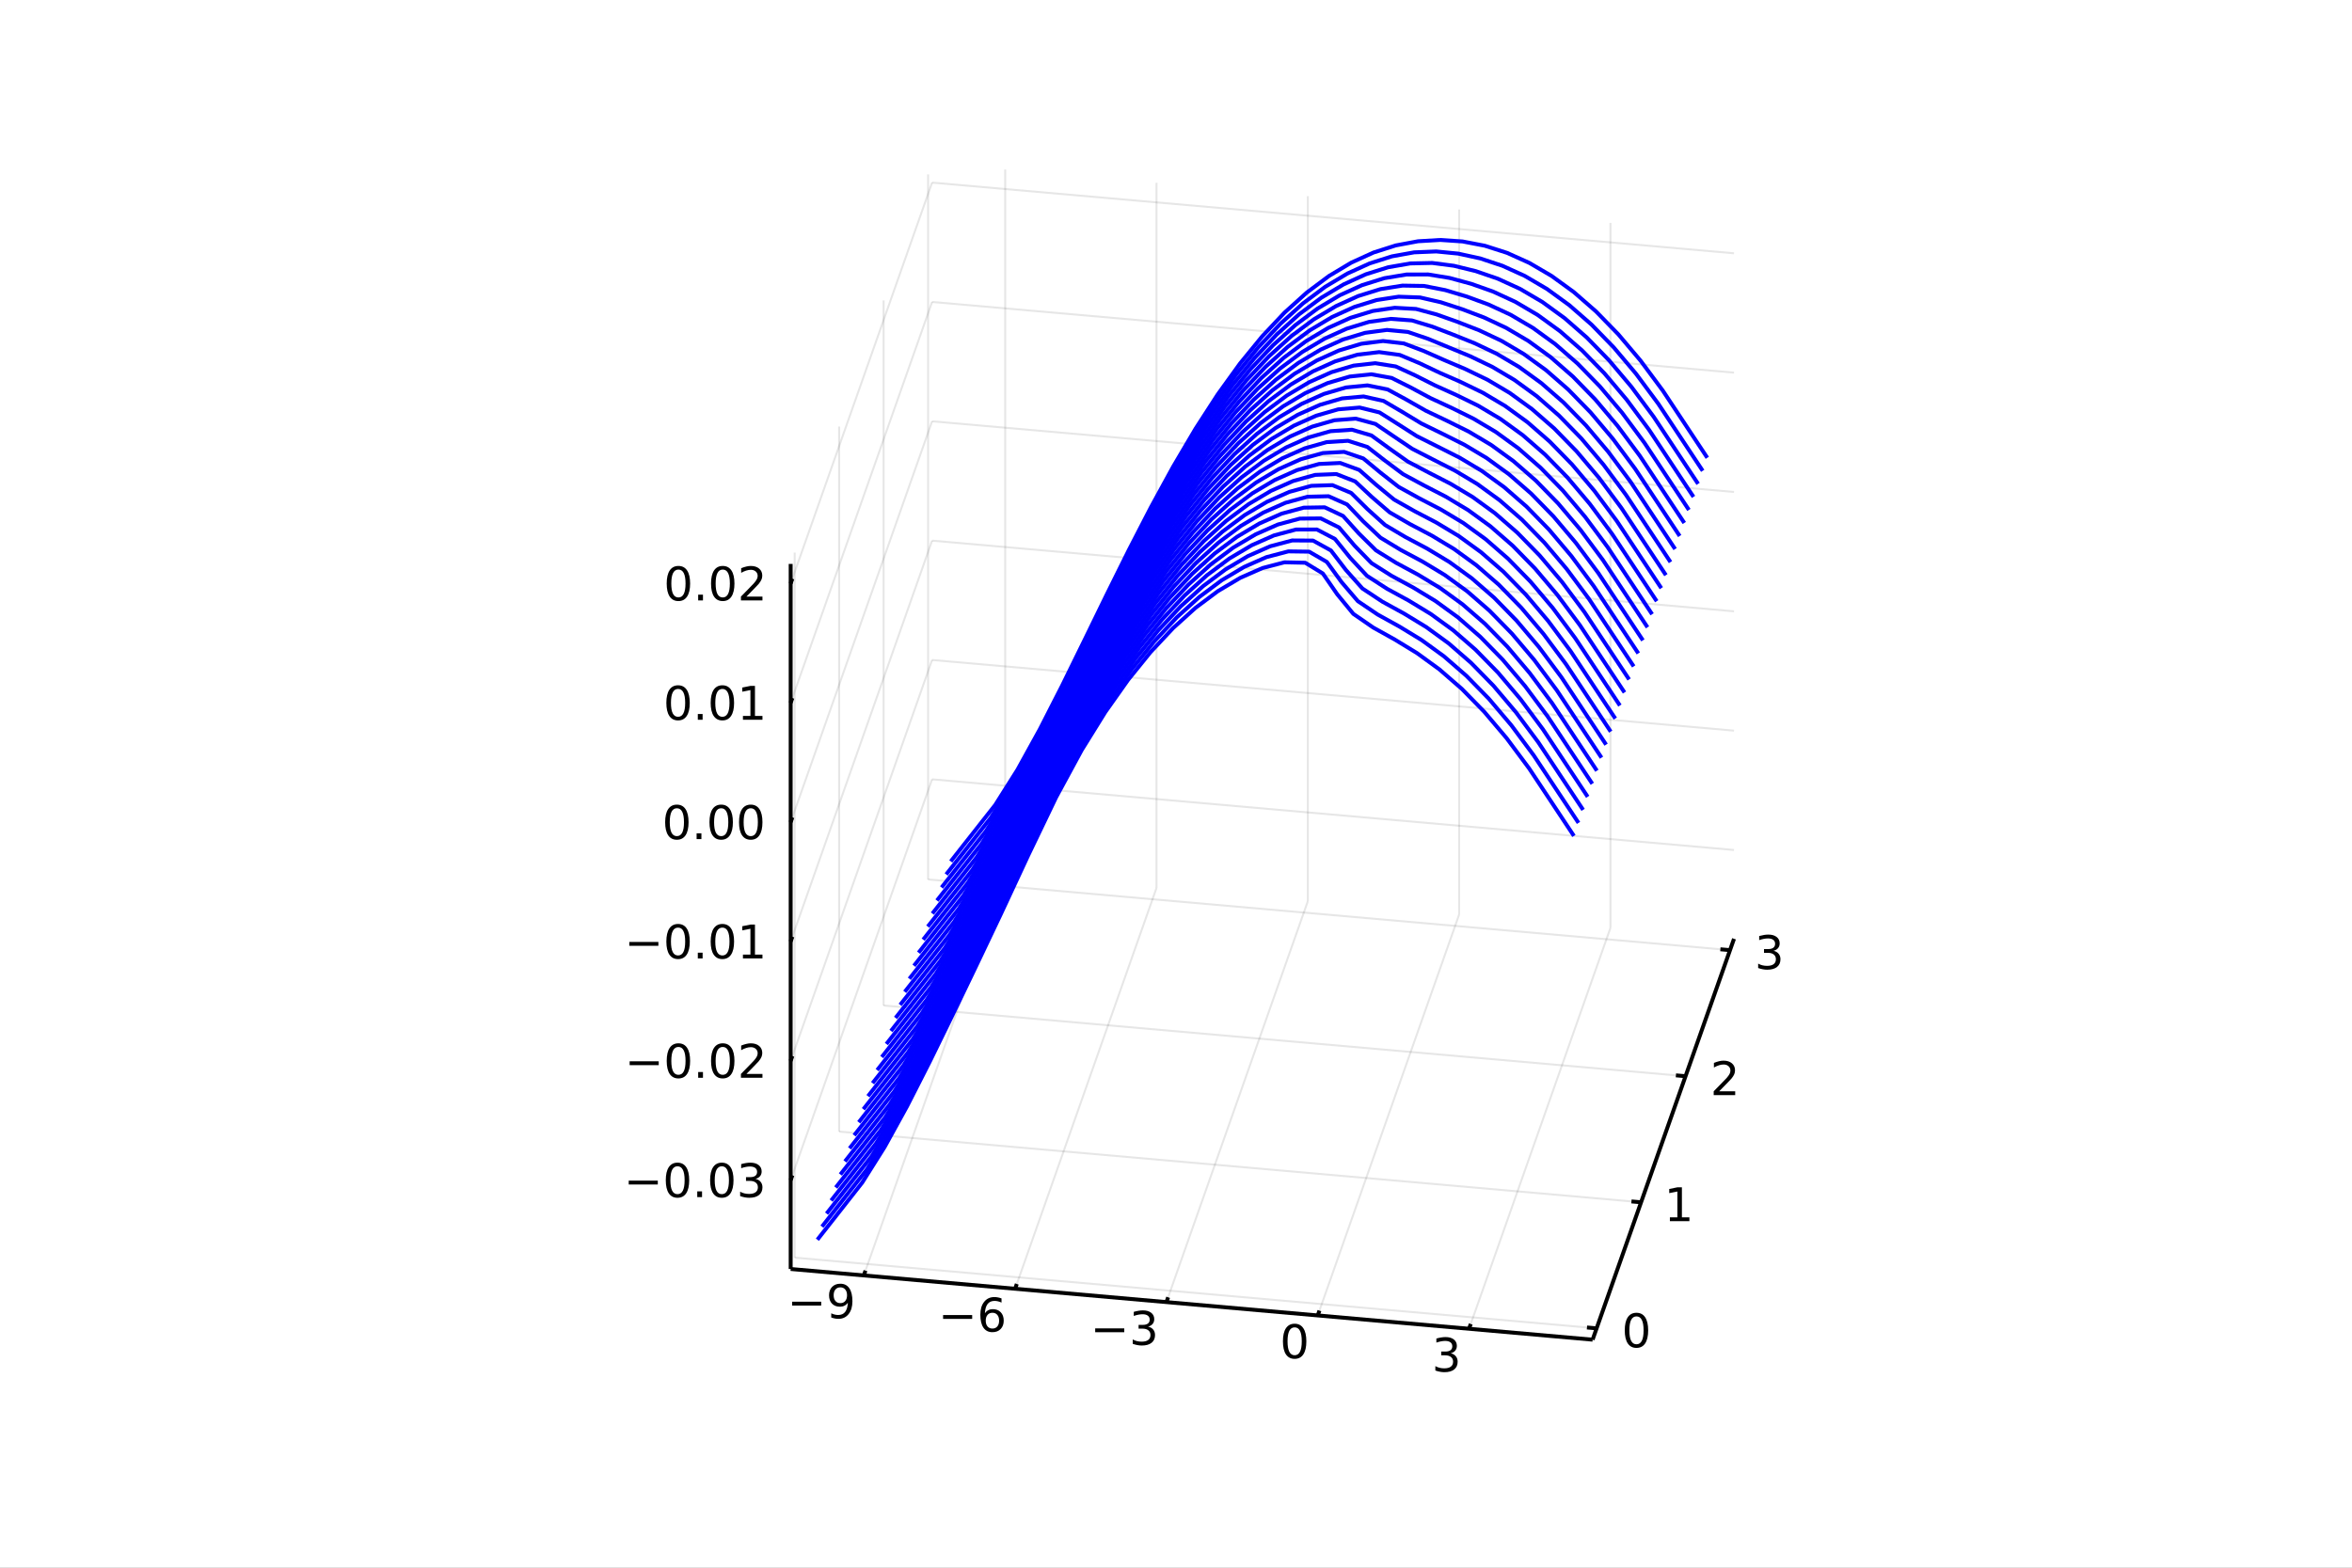 <?xml version="1.0" encoding="utf-8"?>
<svg xmlns="http://www.w3.org/2000/svg" xmlns:xlink="http://www.w3.org/1999/xlink" width="600" height="400" viewBox="0 0 2400 1600">
<rect x="0" y="0" width="2400" height="1600" fill="#808080" stroke="none"/>
<defs>
  <clipPath id="clip370">
    <rect x="0" y="0" width="2400" height="1600"/>
  </clipPath>
</defs>
<path clip-path="url(#clip370)" d="
M0 1600 L2400 1600 L2400 0 L0 0  Z
  " fill="#ffffff" fill-rule="evenodd" fill-opacity="1"/>
<defs>
  <clipPath id="clip371">
    <rect x="480" y="0" width="1681" height="1600"/>
  </clipPath>
</defs>
<defs>
  <clipPath id="clip372">
    <rect x="223" y="47" width="2130" height="1440"/>
  </clipPath>
</defs>
<path clip-path="url(#clip372)" d="
M1562.36 1777.98 L1562.36 1325.4 L1580.51 1068.08 L1683.44 1113.45 L1683.44 1566.03 L1665.29 1823.36 L1562.36 1777.98  Z
  " fill="#ffffff" fill-rule="evenodd" fill-opacity="1"/>
<polyline clip-path="url(#clip372)" style="stroke:#000000; stroke-linecap:butt; stroke-linejoin:round; stroke-width:2; stroke-opacity:0.1; fill:none" points="
  881.433,1301.73 1025.72,892.579 
  "/>
<polyline clip-path="url(#clip372)" style="stroke:#000000; stroke-linecap:butt; stroke-linejoin:round; stroke-width:2; stroke-opacity:0.1; fill:none" points="
  1025.72,892.579 1025.72,172.977 
  "/>
<polyline clip-path="url(#clip372)" style="stroke:#000000; stroke-linecap:butt; stroke-linejoin:round; stroke-width:2; stroke-opacity:0.1; fill:none" points="
  1035.83,1315.34 1180.12,906.191 
  "/>
<polyline clip-path="url(#clip372)" style="stroke:#000000; stroke-linecap:butt; stroke-linejoin:round; stroke-width:2; stroke-opacity:0.1; fill:none" points="
  1180.12,906.191 1180.12,186.589 
  "/>
<polyline clip-path="url(#clip372)" style="stroke:#000000; stroke-linecap:butt; stroke-linejoin:round; stroke-width:2; stroke-opacity:0.1; fill:none" points="
  1190.23,1328.95 1334.51,919.803 
  "/>
<polyline clip-path="url(#clip372)" style="stroke:#000000; stroke-linecap:butt; stroke-linejoin:round; stroke-width:2; stroke-opacity:0.1; fill:none" points="
  1334.51,919.803 1334.51,200.201 
  "/>
<polyline clip-path="url(#clip372)" style="stroke:#000000; stroke-linecap:butt; stroke-linejoin:round; stroke-width:2; stroke-opacity:0.1; fill:none" points="
  1344.62,1342.57 1488.91,933.415 
  "/>
<polyline clip-path="url(#clip372)" style="stroke:#000000; stroke-linecap:butt; stroke-linejoin:round; stroke-width:2; stroke-opacity:0.1; fill:none" points="
  1488.91,933.415 1488.91,213.813 
  "/>
<polyline clip-path="url(#clip372)" style="stroke:#000000; stroke-linecap:butt; stroke-linejoin:round; stroke-width:2; stroke-opacity:0.1; fill:none" points="
  1499.02,1356.18 1643.31,947.027 
  "/>
<polyline clip-path="url(#clip372)" style="stroke:#000000; stroke-linecap:butt; stroke-linejoin:round; stroke-width:2; stroke-opacity:0.1; fill:none" points="
  1643.31,947.027 1643.31,227.425 
  "/>
<polyline clip-path="url(#clip370)" style="stroke:#000000; stroke-linecap:butt; stroke-linejoin:round; stroke-width:4; stroke-opacity:1; fill:none" points="
  806.808,1295.15 1625.11,1367.29 
  "/>
<polyline clip-path="url(#clip370)" style="stroke:#000000; stroke-linecap:butt; stroke-linejoin:round; stroke-width:4; stroke-opacity:1; fill:none" points="
  881.433,1301.73 883.164,1296.82 
  "/>
<polyline clip-path="url(#clip370)" style="stroke:#000000; stroke-linecap:butt; stroke-linejoin:round; stroke-width:4; stroke-opacity:1; fill:none" points="
  1035.83,1315.34 1037.56,1310.43 
  "/>
<polyline clip-path="url(#clip370)" style="stroke:#000000; stroke-linecap:butt; stroke-linejoin:round; stroke-width:4; stroke-opacity:1; fill:none" points="
  1190.23,1328.95 1191.96,1324.04 
  "/>
<polyline clip-path="url(#clip370)" style="stroke:#000000; stroke-linecap:butt; stroke-linejoin:round; stroke-width:4; stroke-opacity:1; fill:none" points="
  1344.62,1342.57 1346.35,1337.66 
  "/>
<polyline clip-path="url(#clip370)" style="stroke:#000000; stroke-linecap:butt; stroke-linejoin:round; stroke-width:4; stroke-opacity:1; fill:none" points="
  1499.02,1356.18 1500.75,1351.27 
  "/>
<path clip-path="url(#clip370)" d="M808.289 1328.53 L837.964 1328.53 L837.964 1332.47 L808.289 1332.47 L808.289 1328.53 Z" fill="#000000" fill-rule="evenodd" fill-opacity="1" /><path clip-path="url(#clip370)" d="M848.196 1344.64 L848.196 1340.39 Q849.955 1341.22 851.761 1341.66 Q853.566 1342.1 855.302 1342.1 Q859.932 1342.1 862.362 1339 Q864.816 1335.87 865.163 1329.53 Q863.821 1331.52 861.761 1332.58 Q859.7 1333.65 857.2 1333.65 Q852.015 1333.65 848.983 1330.52 Q845.974 1327.38 845.974 1321.94 Q845.974 1316.61 849.122 1313.39 Q852.27 1310.18 857.501 1310.18 Q863.497 1310.18 866.645 1314.78 Q869.816 1319.37 869.816 1328.12 Q869.816 1336.29 865.927 1341.17 Q862.061 1346.03 855.511 1346.03 Q853.751 1346.03 851.946 1345.69 Q850.14 1345.34 848.196 1344.64 M857.501 1329.99 Q860.649 1329.99 862.478 1327.84 Q864.33 1325.69 864.33 1321.94 Q864.33 1318.21 862.478 1316.06 Q860.649 1313.88 857.501 1313.88 Q854.353 1313.88 852.501 1316.06 Q850.673 1318.21 850.673 1321.94 Q850.673 1325.69 852.501 1327.84 Q854.353 1329.99 857.501 1329.99 Z" fill="#000000" fill-rule="evenodd" fill-opacity="1" /><path clip-path="url(#clip370)" d="M962.338 1342.15 L992.014 1342.15 L992.014 1346.08 L962.338 1346.08 L962.338 1342.15 Z" fill="#000000" fill-rule="evenodd" fill-opacity="1" /><path clip-path="url(#clip370)" d="M1012.68 1339.83 Q1009.54 1339.83 1007.68 1341.98 Q1005.86 1344.14 1005.86 1347.89 Q1005.86 1351.61 1007.68 1353.79 Q1009.54 1355.94 1012.68 1355.94 Q1015.83 1355.94 1017.66 1353.79 Q1019.51 1351.61 1019.51 1347.89 Q1019.51 1344.14 1017.66 1341.98 Q1015.83 1339.83 1012.68 1339.83 M1021.97 1325.18 L1021.97 1329.44 Q1020.21 1328.6 1018.4 1328.16 Q1016.62 1327.72 1014.86 1327.72 Q1010.23 1327.72 1007.78 1330.85 Q1005.35 1333.97 1005 1340.29 Q1006.37 1338.28 1008.43 1337.22 Q1010.49 1336.13 1012.96 1336.13 Q1018.17 1336.13 1021.18 1339.3 Q1024.21 1342.45 1024.21 1347.89 Q1024.21 1353.21 1021.06 1356.43 Q1017.92 1359.65 1012.68 1359.65 Q1006.69 1359.65 1003.52 1355.06 Q1000.35 1350.46 1000.35 1341.73 Q1000.35 1333.53 1004.24 1328.67 Q1008.12 1323.79 1014.68 1323.79 Q1016.43 1323.79 1018.22 1324.14 Q1020.02 1324.48 1021.97 1325.18 Z" fill="#000000" fill-rule="evenodd" fill-opacity="1" /><path clip-path="url(#clip370)" d="M1117.54 1355.76 L1147.22 1355.76 L1147.22 1359.69 L1117.54 1359.69 L1117.54 1355.76 Z" fill="#000000" fill-rule="evenodd" fill-opacity="1" /><path clip-path="url(#clip370)" d="M1171.48 1353.95 Q1174.84 1354.67 1176.71 1356.94 Q1178.61 1359.21 1178.61 1362.54 Q1178.61 1367.66 1175.09 1370.46 Q1171.57 1373.26 1165.09 1373.26 Q1162.91 1373.26 1160.6 1372.82 Q1158.31 1372.4 1155.85 1371.54 L1155.85 1367.03 Q1157.8 1368.17 1160.11 1368.74 Q1162.43 1369.32 1164.95 1369.32 Q1169.35 1369.32 1171.64 1367.59 Q1173.96 1365.85 1173.96 1362.54 Q1173.96 1359.48 1171.8 1357.77 Q1169.67 1356.04 1165.85 1356.04 L1161.83 1356.04 L1161.83 1352.19 L1166.04 1352.19 Q1169.49 1352.19 1171.32 1350.83 Q1173.15 1349.44 1173.15 1346.85 Q1173.15 1344.18 1171.25 1342.77 Q1169.37 1341.34 1165.85 1341.34 Q1163.93 1341.34 1161.73 1341.75 Q1159.53 1342.17 1156.9 1343.05 L1156.9 1338.88 Q1159.56 1338.14 1161.87 1337.77 Q1164.21 1337.4 1166.27 1337.4 Q1171.6 1337.4 1174.7 1339.83 Q1177.8 1342.24 1177.8 1346.36 Q1177.8 1349.23 1176.16 1351.22 Q1174.51 1353.19 1171.48 1353.95 Z" fill="#000000" fill-rule="evenodd" fill-opacity="1" /><path clip-path="url(#clip370)" d="M1321.06 1354.72 Q1317.45 1354.72 1315.62 1358.28 Q1313.82 1361.82 1313.82 1368.95 Q1313.82 1376.06 1315.62 1379.62 Q1317.45 1383.17 1321.06 1383.17 Q1324.7 1383.17 1326.5 1379.62 Q1328.33 1376.06 1328.33 1368.95 Q1328.33 1361.82 1326.5 1358.28 Q1324.7 1354.72 1321.06 1354.72 M1321.06 1351.01 Q1326.87 1351.01 1329.93 1355.62 Q1333.01 1360.2 1333.01 1368.95 Q1333.01 1377.68 1329.93 1382.29 Q1326.87 1386.87 1321.06 1386.87 Q1315.25 1386.87 1312.17 1382.29 Q1309.12 1377.68 1309.12 1368.95 Q1309.12 1360.2 1312.17 1355.62 Q1315.25 1351.01 1321.06 1351.01 Z" fill="#000000" fill-rule="evenodd" fill-opacity="1" /><path clip-path="url(#clip370)" d="M1480.27 1381.18 Q1483.63 1381.89 1485.5 1384.16 Q1487.4 1386.43 1487.4 1389.76 Q1487.4 1394.88 1483.88 1397.68 Q1480.36 1400.48 1473.88 1400.48 Q1471.71 1400.48 1469.39 1400.04 Q1467.1 1399.63 1464.65 1398.77 L1464.65 1394.26 Q1466.59 1395.39 1468.91 1395.97 Q1471.22 1396.55 1473.74 1396.55 Q1478.14 1396.55 1480.43 1394.81 Q1482.75 1393.07 1482.75 1389.76 Q1482.75 1386.71 1480.6 1385 Q1478.47 1383.26 1474.65 1383.26 L1470.62 1383.26 L1470.62 1379.42 L1474.83 1379.42 Q1478.28 1379.42 1480.11 1378.05 Q1481.94 1376.66 1481.94 1374.07 Q1481.94 1371.41 1480.04 1370 Q1478.17 1368.56 1474.65 1368.56 Q1472.73 1368.56 1470.53 1368.98 Q1468.33 1369.39 1465.69 1370.27 L1465.69 1366.11 Q1468.35 1365.37 1470.67 1365 Q1473 1364.63 1475.06 1364.63 Q1480.39 1364.63 1483.49 1367.06 Q1486.59 1369.46 1486.59 1373.58 Q1486.59 1376.45 1484.95 1378.45 Q1483.3 1380.41 1480.27 1381.18 Z" fill="#000000" fill-rule="evenodd" fill-opacity="1" /><polyline clip-path="url(#clip372)" style="stroke:#000000; stroke-linecap:butt; stroke-linejoin:round; stroke-width:2; stroke-opacity:0.1; fill:none" points="
  1629.19,1355.71 810.892,1283.57 
  "/>
<polyline clip-path="url(#clip372)" style="stroke:#000000; stroke-linecap:butt; stroke-linejoin:round; stroke-width:2; stroke-opacity:0.1; fill:none" points="
  810.892,1283.57 810.892,563.968 
  "/>
<polyline clip-path="url(#clip372)" style="stroke:#000000; stroke-linecap:butt; stroke-linejoin:round; stroke-width:2; stroke-opacity:0.1; fill:none" points="
  1674.57,1227.05 856.265,1154.91 
  "/>
<polyline clip-path="url(#clip372)" style="stroke:#000000; stroke-linecap:butt; stroke-linejoin:round; stroke-width:2; stroke-opacity:0.1; fill:none" points="
  856.265,1154.91 856.265,435.305 
  "/>
<polyline clip-path="url(#clip372)" style="stroke:#000000; stroke-linecap:butt; stroke-linejoin:round; stroke-width:2; stroke-opacity:0.1; fill:none" points="
  1719.94,1098.39 901.639,1026.24 
  "/>
<polyline clip-path="url(#clip372)" style="stroke:#000000; stroke-linecap:butt; stroke-linejoin:round; stroke-width:2; stroke-opacity:0.1; fill:none" points="
  901.639,1026.24 901.639,306.641 
  "/>
<polyline clip-path="url(#clip372)" style="stroke:#000000; stroke-linecap:butt; stroke-linejoin:round; stroke-width:2; stroke-opacity:0.1; fill:none" points="
  1765.31,969.724 947.013,897.579 
  "/>
<polyline clip-path="url(#clip372)" style="stroke:#000000; stroke-linecap:butt; stroke-linejoin:round; stroke-width:2; stroke-opacity:0.1; fill:none" points="
  947.013,897.579 947.013,177.977 
  "/>
<polyline clip-path="url(#clip370)" style="stroke:#000000; stroke-linecap:butt; stroke-linejoin:round; stroke-width:4; stroke-opacity:1; fill:none" points="
  1625.11,1367.29 1769.4,958.144 
  "/>
<polyline clip-path="url(#clip370)" style="stroke:#000000; stroke-linecap:butt; stroke-linejoin:round; stroke-width:4; stroke-opacity:1; fill:none" points="
  1629.19,1355.71 1619.37,1354.85 
  "/>
<polyline clip-path="url(#clip370)" style="stroke:#000000; stroke-linecap:butt; stroke-linejoin:round; stroke-width:4; stroke-opacity:1; fill:none" points="
  1674.57,1227.05 1664.75,1226.19 
  "/>
<polyline clip-path="url(#clip370)" style="stroke:#000000; stroke-linecap:butt; stroke-linejoin:round; stroke-width:4; stroke-opacity:1; fill:none" points="
  1719.94,1098.39 1710.12,1097.52 
  "/>
<polyline clip-path="url(#clip370)" style="stroke:#000000; stroke-linecap:butt; stroke-linejoin:round; stroke-width:4; stroke-opacity:1; fill:none" points="
  1765.31,969.724 1755.49,968.858 
  "/>
<path clip-path="url(#clip370)" d="M1669.87 1343.54 Q1666.25 1343.54 1664.43 1347.1 Q1662.62 1350.65 1662.62 1357.78 Q1662.62 1364.88 1664.43 1368.45 Q1666.25 1371.99 1669.87 1371.99 Q1673.5 1371.99 1675.31 1368.45 Q1677.13 1364.88 1677.13 1357.78 Q1677.13 1350.65 1675.31 1347.1 Q1673.5 1343.54 1669.87 1343.54 M1669.87 1339.84 Q1675.68 1339.84 1678.73 1344.44 Q1681.81 1349.03 1681.81 1357.78 Q1681.81 1366.5 1678.73 1371.11 Q1675.68 1375.69 1669.87 1375.69 Q1664.06 1375.69 1660.98 1371.11 Q1657.92 1366.5 1657.92 1357.78 Q1657.92 1349.03 1660.98 1344.44 Q1664.06 1339.84 1669.87 1339.84 Z" fill="#000000" fill-rule="evenodd" fill-opacity="1" /><path clip-path="url(#clip370)" d="M1703.97 1242.42 L1711.61 1242.42 L1711.61 1216.06 L1703.3 1217.72 L1703.3 1213.46 L1711.56 1211.8 L1716.23 1211.8 L1716.23 1242.42 L1723.87 1242.42 L1723.87 1246.36 L1703.97 1246.36 L1703.97 1242.42 Z" fill="#000000" fill-rule="evenodd" fill-opacity="1" /><path clip-path="url(#clip370)" d="M1754.29 1113.76 L1770.61 1113.76 L1770.61 1117.69 L1748.67 1117.69 L1748.67 1113.76 Q1751.33 1111 1755.91 1106.37 Q1760.52 1101.72 1761.7 1100.38 Q1763.95 1097.86 1764.83 1096.12 Q1765.73 1094.36 1765.73 1092.67 Q1765.73 1089.92 1763.78 1088.18 Q1761.86 1086.44 1758.76 1086.44 Q1756.56 1086.44 1754.11 1087.21 Q1751.68 1087.97 1748.9 1089.52 L1748.9 1084.8 Q1751.72 1083.67 1754.18 1083.09 Q1756.63 1082.51 1758.67 1082.51 Q1764.04 1082.51 1767.23 1085.19 Q1770.43 1087.88 1770.43 1092.37 Q1770.43 1094.5 1769.62 1096.42 Q1768.83 1098.32 1766.72 1100.91 Q1766.15 1101.58 1763.04 1104.8 Q1759.94 1107.99 1754.29 1113.76 Z" fill="#000000" fill-rule="evenodd" fill-opacity="1" /><path clip-path="url(#clip370)" d="M1809.67 970.396 Q1813.02 971.113 1814.9 973.382 Q1816.8 975.65 1816.8 978.984 Q1816.8 984.099 1813.28 986.9 Q1809.76 989.701 1803.28 989.701 Q1801.1 989.701 1798.79 989.261 Q1796.5 988.845 1794.04 987.988 L1794.04 983.474 Q1795.99 984.609 1798.3 985.187 Q1800.62 985.766 1803.14 985.766 Q1807.54 985.766 1809.83 984.03 Q1812.14 982.294 1812.14 978.984 Q1812.14 975.928 1809.99 974.215 Q1807.86 972.479 1804.04 972.479 L1800.01 972.479 L1800.01 968.636 L1804.23 968.636 Q1807.68 968.636 1809.51 967.271 Q1811.33 965.882 1811.33 963.289 Q1811.33 960.627 1809.44 959.215 Q1807.56 957.78 1804.04 957.78 Q1802.12 957.78 1799.92 958.197 Q1797.72 958.613 1795.08 959.493 L1795.08 955.326 Q1797.75 954.586 1800.06 954.215 Q1802.4 953.845 1804.46 953.845 Q1809.78 953.845 1812.89 956.275 Q1815.99 958.683 1815.99 962.803 Q1815.99 965.673 1814.34 967.664 Q1812.7 969.632 1809.67 970.396 Z" fill="#000000" fill-rule="evenodd" fill-opacity="1" /><polyline clip-path="url(#clip372)" style="stroke:#000000; stroke-linecap:butt; stroke-linejoin:round; stroke-width:2; stroke-opacity:0.1; fill:none" points="
  806.808,1204.52 951.097,795.373 
  "/>
<polyline clip-path="url(#clip372)" style="stroke:#000000; stroke-linecap:butt; stroke-linejoin:round; stroke-width:2; stroke-opacity:0.1; fill:none" points="
  951.097,795.373 1769.4,867.517 
  "/>
<polyline clip-path="url(#clip372)" style="stroke:#000000; stroke-linecap:butt; stroke-linejoin:round; stroke-width:2; stroke-opacity:0.1; fill:none" points="
  806.808,1082.72 951.097,673.573 
  "/>
<polyline clip-path="url(#clip372)" style="stroke:#000000; stroke-linecap:butt; stroke-linejoin:round; stroke-width:2; stroke-opacity:0.1; fill:none" points="
  951.097,673.573 1769.4,745.717 
  "/>
<polyline clip-path="url(#clip372)" style="stroke:#000000; stroke-linecap:butt; stroke-linejoin:round; stroke-width:2; stroke-opacity:0.1; fill:none" points="
  806.808,960.923 951.097,551.773 
  "/>
<polyline clip-path="url(#clip372)" style="stroke:#000000; stroke-linecap:butt; stroke-linejoin:round; stroke-width:2; stroke-opacity:0.1; fill:none" points="
  951.097,551.773 1769.4,623.917 
  "/>
<polyline clip-path="url(#clip372)" style="stroke:#000000; stroke-linecap:butt; stroke-linejoin:round; stroke-width:2; stroke-opacity:0.1; fill:none" points="
  806.808,839.123 951.097,429.973 
  "/>
<polyline clip-path="url(#clip372)" style="stroke:#000000; stroke-linecap:butt; stroke-linejoin:round; stroke-width:2; stroke-opacity:0.1; fill:none" points="
  951.097,429.973 1769.4,502.117 
  "/>
<polyline clip-path="url(#clip372)" style="stroke:#000000; stroke-linecap:butt; stroke-linejoin:round; stroke-width:2; stroke-opacity:0.1; fill:none" points="
  806.808,717.323 951.097,308.173 
  "/>
<polyline clip-path="url(#clip372)" style="stroke:#000000; stroke-linecap:butt; stroke-linejoin:round; stroke-width:2; stroke-opacity:0.1; fill:none" points="
  951.097,308.173 1769.4,380.317 
  "/>
<polyline clip-path="url(#clip372)" style="stroke:#000000; stroke-linecap:butt; stroke-linejoin:round; stroke-width:2; stroke-opacity:0.1; fill:none" points="
  806.808,595.523 951.097,186.373 
  "/>
<polyline clip-path="url(#clip372)" style="stroke:#000000; stroke-linecap:butt; stroke-linejoin:round; stroke-width:2; stroke-opacity:0.1; fill:none" points="
  951.097,186.373 1769.4,258.517 
  "/>
<polyline clip-path="url(#clip370)" style="stroke:#000000; stroke-linecap:butt; stroke-linejoin:round; stroke-width:4; stroke-opacity:1; fill:none" points="
  806.808,1295.15 806.808,575.548 
  "/>
<polyline clip-path="url(#clip370)" style="stroke:#000000; stroke-linecap:butt; stroke-linejoin:round; stroke-width:4; stroke-opacity:1; fill:none" points="
  806.808,1204.52 808.539,1199.61 
  "/>
<polyline clip-path="url(#clip370)" style="stroke:#000000; stroke-linecap:butt; stroke-linejoin:round; stroke-width:4; stroke-opacity:1; fill:none" points="
  806.808,1082.72 808.539,1077.81 
  "/>
<polyline clip-path="url(#clip370)" style="stroke:#000000; stroke-linecap:butt; stroke-linejoin:round; stroke-width:4; stroke-opacity:1; fill:none" points="
  806.808,960.923 808.539,956.014 
  "/>
<polyline clip-path="url(#clip370)" style="stroke:#000000; stroke-linecap:butt; stroke-linejoin:round; stroke-width:4; stroke-opacity:1; fill:none" points="
  806.808,839.123 808.539,834.214 
  "/>
<polyline clip-path="url(#clip370)" style="stroke:#000000; stroke-linecap:butt; stroke-linejoin:round; stroke-width:4; stroke-opacity:1; fill:none" points="
  806.808,717.323 808.539,712.414 
  "/>
<polyline clip-path="url(#clip370)" style="stroke:#000000; stroke-linecap:butt; stroke-linejoin:round; stroke-width:4; stroke-opacity:1; fill:none" points="
  806.808,595.523 808.539,590.614 
  "/>
<path clip-path="url(#clip370)" d="M641.55 1204.97 L671.226 1204.97 L671.226 1208.91 L641.55 1208.91 L641.55 1204.97 Z" fill="#000000" fill-rule="evenodd" fill-opacity="1" /><path clip-path="url(#clip370)" d="M691.319 1190.32 Q687.708 1190.32 685.879 1193.89 Q684.073 1197.43 684.073 1204.56 Q684.073 1211.66 685.879 1215.23 Q687.708 1218.77 691.319 1218.77 Q694.953 1218.77 696.758 1215.23 Q698.587 1211.66 698.587 1204.56 Q698.587 1197.43 696.758 1193.89 Q694.953 1190.32 691.319 1190.32 M691.319 1186.62 Q697.129 1186.62 700.184 1191.22 Q703.263 1195.81 703.263 1204.56 Q703.263 1213.28 700.184 1217.89 Q697.129 1222.47 691.319 1222.47 Q685.508 1222.47 682.43 1217.89 Q679.374 1213.28 679.374 1204.56 Q679.374 1195.81 682.43 1191.22 Q685.508 1186.62 691.319 1186.62 Z" fill="#000000" fill-rule="evenodd" fill-opacity="1" /><path clip-path="url(#clip370)" d="M711.481 1215.92 L716.365 1215.92 L716.365 1221.8 L711.481 1221.8 L711.481 1215.92 Z" fill="#000000" fill-rule="evenodd" fill-opacity="1" /><path clip-path="url(#clip370)" d="M736.55 1190.32 Q732.939 1190.32 731.11 1193.89 Q729.305 1197.43 729.305 1204.56 Q729.305 1211.66 731.11 1215.23 Q732.939 1218.77 736.55 1218.77 Q740.184 1218.77 741.99 1215.23 Q743.818 1211.66 743.818 1204.56 Q743.818 1197.43 741.99 1193.89 Q740.184 1190.32 736.55 1190.32 M736.55 1186.62 Q742.36 1186.62 745.416 1191.22 Q748.494 1195.81 748.494 1204.56 Q748.494 1213.28 745.416 1217.89 Q742.36 1222.47 736.55 1222.47 Q730.74 1222.47 727.661 1217.89 Q724.606 1213.28 724.606 1204.56 Q724.606 1195.81 727.661 1191.22 Q730.74 1186.62 736.55 1186.62 Z" fill="#000000" fill-rule="evenodd" fill-opacity="1" /><path clip-path="url(#clip370)" d="M770.878 1203.17 Q774.235 1203.89 776.11 1206.16 Q778.008 1208.42 778.008 1211.76 Q778.008 1216.87 774.489 1219.67 Q770.971 1222.47 764.49 1222.47 Q762.314 1222.47 759.999 1222.03 Q757.707 1221.62 755.253 1220.76 L755.253 1216.25 Q757.198 1217.38 759.513 1217.96 Q761.828 1218.54 764.351 1218.54 Q768.749 1218.54 771.04 1216.8 Q773.355 1215.07 773.355 1211.76 Q773.355 1208.7 771.202 1206.99 Q769.073 1205.25 765.253 1205.25 L761.226 1205.25 L761.226 1201.41 L765.439 1201.41 Q768.888 1201.41 770.716 1200.04 Q772.545 1198.66 772.545 1196.06 Q772.545 1193.4 770.647 1191.99 Q768.772 1190.55 765.253 1190.55 Q763.332 1190.55 761.133 1190.97 Q758.934 1191.39 756.295 1192.27 L756.295 1188.1 Q758.957 1187.36 761.272 1186.99 Q763.61 1186.62 765.67 1186.62 Q770.994 1186.62 774.096 1189.05 Q777.198 1191.46 777.198 1195.58 Q777.198 1198.45 775.554 1200.44 Q773.911 1202.41 770.878 1203.17 Z" fill="#000000" fill-rule="evenodd" fill-opacity="1" /><path clip-path="url(#clip370)" d="M642.499 1083.17 L672.175 1083.17 L672.175 1087.11 L642.499 1087.11 L642.499 1083.17 Z" fill="#000000" fill-rule="evenodd" fill-opacity="1" /><path clip-path="url(#clip370)" d="M692.268 1068.52 Q688.657 1068.52 686.828 1072.09 Q685.022 1075.63 685.022 1082.76 Q685.022 1089.86 686.828 1093.43 Q688.657 1096.97 692.268 1096.97 Q695.902 1096.97 697.708 1093.43 Q699.536 1089.86 699.536 1082.76 Q699.536 1075.63 697.708 1072.09 Q695.902 1068.52 692.268 1068.52 M692.268 1064.82 Q698.078 1064.82 701.133 1069.42 Q704.212 1074.01 704.212 1082.76 Q704.212 1091.48 701.133 1096.09 Q698.078 1100.67 692.268 1100.67 Q686.458 1100.67 683.379 1096.09 Q680.323 1091.48 680.323 1082.76 Q680.323 1074.01 683.379 1069.42 Q686.458 1064.82 692.268 1064.82 Z" fill="#000000" fill-rule="evenodd" fill-opacity="1" /><path clip-path="url(#clip370)" d="M712.43 1094.12 L717.314 1094.12 L717.314 1100 L712.43 1100 L712.43 1094.12 Z" fill="#000000" fill-rule="evenodd" fill-opacity="1" /><path clip-path="url(#clip370)" d="M737.499 1068.52 Q733.888 1068.52 732.059 1072.09 Q730.254 1075.63 730.254 1082.76 Q730.254 1089.86 732.059 1093.43 Q733.888 1096.97 737.499 1096.97 Q741.133 1096.97 742.939 1093.43 Q744.767 1089.86 744.767 1082.76 Q744.767 1075.63 742.939 1072.09 Q741.133 1068.52 737.499 1068.52 M737.499 1064.82 Q743.309 1064.82 746.365 1069.42 Q749.443 1074.01 749.443 1082.76 Q749.443 1091.48 746.365 1096.09 Q743.309 1100.67 737.499 1100.67 Q731.689 1100.67 728.61 1096.09 Q725.555 1091.48 725.555 1082.76 Q725.555 1074.01 728.61 1069.42 Q731.689 1064.82 737.499 1064.82 Z" fill="#000000" fill-rule="evenodd" fill-opacity="1" /><path clip-path="url(#clip370)" d="M761.689 1096.07 L778.008 1096.07 L778.008 1100 L756.064 1100 L756.064 1096.07 Q758.726 1093.31 763.309 1088.68 Q767.915 1084.03 769.096 1082.69 Q771.341 1080.17 772.221 1078.43 Q773.124 1076.67 773.124 1074.98 Q773.124 1072.23 771.179 1070.49 Q769.258 1068.75 766.156 1068.75 Q763.957 1068.75 761.503 1069.52 Q759.073 1070.28 756.295 1071.83 L756.295 1067.11 Q759.119 1065.98 761.573 1065.4 Q764.027 1064.82 766.064 1064.82 Q771.434 1064.82 774.628 1067.5 Q777.823 1070.19 777.823 1074.68 Q777.823 1076.81 777.013 1078.73 Q776.226 1080.63 774.119 1083.22 Q773.54 1083.89 770.439 1087.11 Q767.337 1090.3 761.689 1096.07 Z" fill="#000000" fill-rule="evenodd" fill-opacity="1" /><path clip-path="url(#clip370)" d="M642.129 961.375 L671.805 961.375 L671.805 965.31 L642.129 965.31 L642.129 961.375 Z" fill="#000000" fill-rule="evenodd" fill-opacity="1" /><path clip-path="url(#clip370)" d="M691.897 946.722 Q688.286 946.722 686.458 950.287 Q684.652 953.829 684.652 960.958 Q684.652 968.065 686.458 971.629 Q688.286 975.171 691.897 975.171 Q695.532 975.171 697.337 971.629 Q699.166 968.065 699.166 960.958 Q699.166 953.829 697.337 950.287 Q695.532 946.722 691.897 946.722 M691.897 943.018 Q697.708 943.018 700.763 947.625 Q703.842 952.208 703.842 960.958 Q703.842 969.685 700.763 974.291 Q697.708 978.875 691.897 978.875 Q686.087 978.875 683.009 974.291 Q679.953 969.685 679.953 960.958 Q679.953 952.208 683.009 947.625 Q686.087 943.018 691.897 943.018 Z" fill="#000000" fill-rule="evenodd" fill-opacity="1" /><path clip-path="url(#clip370)" d="M712.059 972.324 L716.944 972.324 L716.944 978.203 L712.059 978.203 L712.059 972.324 Z" fill="#000000" fill-rule="evenodd" fill-opacity="1" /><path clip-path="url(#clip370)" d="M737.129 946.722 Q733.517 946.722 731.689 950.287 Q729.883 953.829 729.883 960.958 Q729.883 968.065 731.689 971.629 Q733.517 975.171 737.129 975.171 Q740.763 975.171 742.568 971.629 Q744.397 968.065 744.397 960.958 Q744.397 953.829 742.568 950.287 Q740.763 946.722 737.129 946.722 M737.129 943.018 Q742.939 943.018 745.994 947.625 Q749.073 952.208 749.073 960.958 Q749.073 969.685 745.994 974.291 Q742.939 978.875 737.129 978.875 Q731.318 978.875 728.24 974.291 Q725.184 969.685 725.184 960.958 Q725.184 952.208 728.24 947.625 Q731.318 943.018 737.129 943.018 Z" fill="#000000" fill-rule="evenodd" fill-opacity="1" /><path clip-path="url(#clip370)" d="M758.101 974.268 L765.74 974.268 L765.74 947.903 L757.429 949.569 L757.429 945.31 L765.693 943.643 L770.369 943.643 L770.369 974.268 L778.008 974.268 L778.008 978.203 L758.101 978.203 L758.101 974.268 Z" fill="#000000" fill-rule="evenodd" fill-opacity="1" /><path clip-path="url(#clip370)" d="M690.671 824.922 Q687.059 824.922 685.231 828.487 Q683.425 832.029 683.425 839.158 Q683.425 846.265 685.231 849.829 Q687.059 853.371 690.671 853.371 Q694.305 853.371 696.11 849.829 Q697.939 846.265 697.939 839.158 Q697.939 832.029 696.11 828.487 Q694.305 824.922 690.671 824.922 M690.671 821.218 Q696.481 821.218 699.536 825.825 Q702.615 830.408 702.615 839.158 Q702.615 847.885 699.536 852.491 Q696.481 857.075 690.671 857.075 Q684.86 857.075 681.782 852.491 Q678.726 847.885 678.726 839.158 Q678.726 830.408 681.782 825.825 Q684.86 821.218 690.671 821.218 Z" fill="#000000" fill-rule="evenodd" fill-opacity="1" /><path clip-path="url(#clip370)" d="M710.832 850.524 L715.717 850.524 L715.717 856.403 L710.832 856.403 L710.832 850.524 Z" fill="#000000" fill-rule="evenodd" fill-opacity="1" /><path clip-path="url(#clip370)" d="M735.902 824.922 Q732.291 824.922 730.462 828.487 Q728.656 832.029 728.656 839.158 Q728.656 846.265 730.462 849.829 Q732.291 853.371 735.902 853.371 Q739.536 853.371 741.342 849.829 Q743.17 846.265 743.17 839.158 Q743.17 832.029 741.342 828.487 Q739.536 824.922 735.902 824.922 M735.902 821.218 Q741.712 821.218 744.767 825.825 Q747.846 830.408 747.846 839.158 Q747.846 847.885 744.767 852.491 Q741.712 857.075 735.902 857.075 Q730.092 857.075 727.013 852.491 Q723.957 847.885 723.957 839.158 Q723.957 830.408 727.013 825.825 Q730.092 821.218 735.902 821.218 Z" fill="#000000" fill-rule="evenodd" fill-opacity="1" /><path clip-path="url(#clip370)" d="M766.064 824.922 Q762.453 824.922 760.624 828.487 Q758.818 832.029 758.818 839.158 Q758.818 846.265 760.624 849.829 Q762.453 853.371 766.064 853.371 Q769.698 853.371 771.503 849.829 Q773.332 846.265 773.332 839.158 Q773.332 832.029 771.503 828.487 Q769.698 824.922 766.064 824.922 M766.064 821.218 Q771.874 821.218 774.929 825.825 Q778.008 830.408 778.008 839.158 Q778.008 847.885 774.929 852.491 Q771.874 857.075 766.064 857.075 Q760.253 857.075 757.175 852.491 Q754.119 847.885 754.119 839.158 Q754.119 830.408 757.175 825.825 Q760.253 821.218 766.064 821.218 Z" fill="#000000" fill-rule="evenodd" fill-opacity="1" /><path clip-path="url(#clip370)" d="M691.897 703.122 Q688.286 703.122 686.458 706.687 Q684.652 710.229 684.652 717.358 Q684.652 724.465 686.458 728.029 Q688.286 731.571 691.897 731.571 Q695.532 731.571 697.337 728.029 Q699.166 724.465 699.166 717.358 Q699.166 710.229 697.337 706.687 Q695.532 703.122 691.897 703.122 M691.897 699.418 Q697.708 699.418 700.763 704.025 Q703.842 708.608 703.842 717.358 Q703.842 726.085 700.763 730.691 Q697.708 735.275 691.897 735.275 Q686.087 735.275 683.009 730.691 Q679.953 726.085 679.953 717.358 Q679.953 708.608 683.009 704.025 Q686.087 699.418 691.897 699.418 Z" fill="#000000" fill-rule="evenodd" fill-opacity="1" /><path clip-path="url(#clip370)" d="M712.059 728.724 L716.944 728.724 L716.944 734.603 L712.059 734.603 L712.059 728.724 Z" fill="#000000" fill-rule="evenodd" fill-opacity="1" /><path clip-path="url(#clip370)" d="M737.129 703.122 Q733.517 703.122 731.689 706.687 Q729.883 710.229 729.883 717.358 Q729.883 724.465 731.689 728.029 Q733.517 731.571 737.129 731.571 Q740.763 731.571 742.568 728.029 Q744.397 724.465 744.397 717.358 Q744.397 710.229 742.568 706.687 Q740.763 703.122 737.129 703.122 M737.129 699.418 Q742.939 699.418 745.994 704.025 Q749.073 708.608 749.073 717.358 Q749.073 726.085 745.994 730.691 Q742.939 735.275 737.129 735.275 Q731.318 735.275 728.24 730.691 Q725.184 726.085 725.184 717.358 Q725.184 708.608 728.24 704.025 Q731.318 699.418 737.129 699.418 Z" fill="#000000" fill-rule="evenodd" fill-opacity="1" /><path clip-path="url(#clip370)" d="M758.101 730.668 L765.74 730.668 L765.74 704.303 L757.429 705.969 L757.429 701.71 L765.693 700.043 L770.369 700.043 L770.369 730.668 L778.008 730.668 L778.008 734.603 L758.101 734.603 L758.101 730.668 Z" fill="#000000" fill-rule="evenodd" fill-opacity="1" /><path clip-path="url(#clip370)" d="M692.268 581.322 Q688.657 581.322 686.828 584.887 Q685.022 588.429 685.022 595.558 Q685.022 602.665 686.828 606.229 Q688.657 609.771 692.268 609.771 Q695.902 609.771 697.708 606.229 Q699.536 602.665 699.536 595.558 Q699.536 588.429 697.708 584.887 Q695.902 581.322 692.268 581.322 M692.268 577.618 Q698.078 577.618 701.133 582.225 Q704.212 586.808 704.212 595.558 Q704.212 604.285 701.133 608.891 Q698.078 613.475 692.268 613.475 Q686.458 613.475 683.379 608.891 Q680.323 604.285 680.323 595.558 Q680.323 586.808 683.379 582.225 Q686.458 577.618 692.268 577.618 Z" fill="#000000" fill-rule="evenodd" fill-opacity="1" /><path clip-path="url(#clip370)" d="M712.43 606.924 L717.314 606.924 L717.314 612.803 L712.43 612.803 L712.43 606.924 Z" fill="#000000" fill-rule="evenodd" fill-opacity="1" /><path clip-path="url(#clip370)" d="M737.499 581.322 Q733.888 581.322 732.059 584.887 Q730.254 588.429 730.254 595.558 Q730.254 602.665 732.059 606.229 Q733.888 609.771 737.499 609.771 Q741.133 609.771 742.939 606.229 Q744.767 602.665 744.767 595.558 Q744.767 588.429 742.939 584.887 Q741.133 581.322 737.499 581.322 M737.499 577.618 Q743.309 577.618 746.365 582.225 Q749.443 586.808 749.443 595.558 Q749.443 604.285 746.365 608.891 Q743.309 613.475 737.499 613.475 Q731.689 613.475 728.61 608.891 Q725.555 604.285 725.555 595.558 Q725.555 586.808 728.61 582.225 Q731.689 577.618 737.499 577.618 Z" fill="#000000" fill-rule="evenodd" fill-opacity="1" /><path clip-path="url(#clip370)" d="M761.689 608.868 L778.008 608.868 L778.008 612.803 L756.064 612.803 L756.064 608.868 Q758.726 606.114 763.309 601.484 Q767.915 596.831 769.096 595.489 Q771.341 592.966 772.221 591.229 Q773.124 589.47 773.124 587.78 Q773.124 585.026 771.179 583.29 Q769.258 581.554 766.156 581.554 Q763.957 581.554 761.503 582.318 Q759.073 583.081 756.295 584.632 L756.295 579.91 Q759.119 578.776 761.573 578.197 Q764.027 577.618 766.064 577.618 Q771.434 577.618 774.628 580.304 Q777.823 582.989 777.823 587.48 Q777.823 589.609 777.013 591.53 Q776.226 593.429 774.119 596.021 Q773.54 596.692 770.439 599.91 Q767.337 603.104 761.689 608.868 Z" fill="#000000" fill-rule="evenodd" fill-opacity="1" /><polyline clip-path="url(#clip372)" style="stroke:#0000ff; stroke-linecap:butt; stroke-linejoin:round; stroke-width:4; stroke-opacity:1; fill:none" points="
  834.051,1265.25 856.942,1236.09 879.833,1206.93 902.729,1170.54 925.641,1128.92 948.612,1083.78 971.8,1036.34 995.724,986.624 1021.51,932.401 1049.49,872.349 
  1077.63,813.791 1103.72,765.644 1127.8,726.842 1151.04,693.98 1174.02,665.575 1196.94,641.123 1219.84,620.416 1242.72,603.329 1265.57,589.753 1288.33,579.744 
  1310.72,573.897 1331.87,574.342 1349.8,585.272 1364.54,606.551 1380.94,626.508 1401.13,640.416 1423.21,652.71 1445.88,666.531 1468.71,683.142 1491.59,703.014 
  1514.47,726.381 1537.36,753.392 1560.25,784.139 1583.14,818.647 1606.03,853.156 
  "/>
<polyline clip-path="url(#clip372)" style="stroke:#0000ff; stroke-linecap:butt; stroke-linejoin:round; stroke-width:4; stroke-opacity:1; fill:none" points="
  838.745,1251.93 861.629,1222.79 884.514,1193.64 907.404,1157.27 930.308,1115.66 953.27,1070.54 976.441,1023.15 1000.32,973.542 1026,919.612 1053.8,860.114 
  1081.75,802.144 1107.72,754.331 1131.76,715.657 1154.98,682.842 1177.96,654.458 1200.86,630.018 1223.75,609.319 1246.63,592.236 1269.48,578.66 1292.23,568.64 
  1314.64,562.745 1335.84,563.027 1353.94,573.533 1368.95,594.132 1385.57,613.55 1405.84,627.231 1427.94,639.454 1450.62,653.258 1473.44,669.864 1496.31,689.735 
  1519.19,713.099 1542.08,740.106 1564.96,770.847 1587.84,805.347 1610.73,839.848 
  "/>
<polyline clip-path="url(#clip372)" style="stroke:#0000ff; stroke-linecap:butt; stroke-linejoin:round; stroke-width:4; stroke-opacity:1; fill:none" points="
  843.439,1238.62 866.317,1209.48 889.196,1180.35 912.078,1143.99 934.976,1102.4 957.928,1057.31 981.083,1009.95 1004.92,960.459 1030.49,906.823 1058.11,847.878 
  1085.88,790.498 1111.73,743.018 1135.72,704.472 1158.92,671.704 1181.89,643.341 1204.79,618.912 1227.67,598.221 1250.54,581.143 1273.39,567.567 1296.14,557.535 
  1318.56,551.592 1339.81,551.712 1358.07,561.794 1373.36,581.712 1390.19,600.593 1410.55,614.047 1432.68,626.199 1455.35,639.984 1478.18,656.586 1501.04,676.455 
  1523.91,699.817 1546.79,726.82 1569.67,757.555 1592.54,792.047 1615.42,826.54 
  "/>
<polyline clip-path="url(#clip372)" style="stroke:#0000ff; stroke-linecap:butt; stroke-linejoin:round; stroke-width:4; stroke-opacity:1; fill:none" points="
  848.133,1225.3 871.004,1196.18 893.877,1167.06 916.753,1130.71 939.643,1089.14 962.586,1044.07 985.724,996.762 1009.52,947.376 1034.99,894.034 1062.42,835.643 
  1090,778.851 1115.74,731.705 1139.68,693.287 1162.86,660.567 1185.82,632.224 1208.71,607.807 1231.59,587.124 1254.45,570.05 1277.29,556.474 1300.04,546.431 
  1322.47,540.44 1343.78,540.397 1362.2,550.055 1377.76,569.293 1394.82,587.635 1415.27,600.863 1437.41,612.943 1460.09,626.711 1482.91,643.308 1505.76,663.175 
  1528.63,686.535 1551.5,713.534 1574.37,744.263 1597.24,778.747 1620.11,813.232 
  "/>
<polyline clip-path="url(#clip372)" style="stroke:#0000ff; stroke-linecap:butt; stroke-linejoin:round; stroke-width:4; stroke-opacity:1; fill:none" points="
  852.826,1211.99 875.692,1182.88 898.558,1153.76 921.427,1117.44 944.31,1075.88 967.244,1030.84 990.366,983.569 1014.12,934.293 1039.48,881.245 1066.73,823.408 
  1094.13,767.205 1119.74,720.392 1143.64,682.102 1166.81,649.429 1189.75,621.107 1212.64,596.702 1235.51,576.026 1258.36,558.957 1281.2,545.38 1303.95,535.326 
  1326.39,529.288 1347.75,529.082 1366.34,538.317 1382.17,556.874 1399.45,574.678 1419.98,587.678 1442.15,599.688 1464.82,613.437 1487.64,630.03 1510.49,649.896 
  1533.35,673.253 1556.21,700.248 1579.08,730.97 1601.94,765.447 1624.81,799.924 
  "/>
<polyline clip-path="url(#clip372)" style="stroke:#0000ff; stroke-linecap:butt; stroke-linejoin:round; stroke-width:4; stroke-opacity:1; fill:none" points="
  857.52,1198.68 880.379,1169.58 903.239,1140.47 926.102,1104.16 948.978,1062.62 971.903,1017.6 995.007,970.377 1018.72,921.21 1043.97,868.456 1071.04,811.173 
  1098.25,755.558 1123.75,709.079 1147.6,670.917 1170.75,638.291 1193.68,609.99 1216.56,585.596 1239.43,564.929 1262.28,547.863 1285.11,534.287 1307.85,524.222 
  1330.3,518.135 1351.71,517.767 1370.47,526.578 1386.58,544.455 1404.07,561.721 1424.69,574.494 1446.88,586.433 1469.56,600.163 1492.37,616.753 1515.22,636.616 
  1538.07,659.971 1560.93,686.962 1583.79,717.678 1606.64,752.147 1629.5,786.615 
  "/>
<polyline clip-path="url(#clip372)" style="stroke:#0000ff; stroke-linecap:butt; stroke-linejoin:round; stroke-width:4; stroke-opacity:1; fill:none" points="
  862.214,1185.36 885.066,1156.27 907.92,1127.18 930.776,1090.88 953.645,1049.36 976.561,1004.37 999.649,957.184 1023.32,908.127 1048.47,855.667 1075.36,798.937 
  1102.37,743.912 1127.76,697.766 1151.56,659.732 1174.69,627.153 1197.62,598.872 1220.49,574.491 1243.34,553.831 1266.19,536.77 1289.01,523.194 1311.76,513.117 
  1334.22,506.983 1355.68,506.453 1374.61,514.84 1390.99,532.037 1408.7,548.764 1429.4,561.31 1451.62,573.177 1474.29,586.89 1497.1,603.475 1519.94,623.337 
  1542.79,646.689 1565.64,673.675 1588.49,704.386 1611.34,738.847 1634.2,773.307 
  "/>
<polyline clip-path="url(#clip372)" style="stroke:#0000ff; stroke-linecap:butt; stroke-linejoin:round; stroke-width:4; stroke-opacity:1; fill:none" points="
  866.908,1172.05 889.754,1142.97 912.601,1113.89 935.451,1077.61 958.312,1036.11 981.219,991.131 1004.29,943.992 1027.92,895.044 1052.96,842.877 1079.67,786.702 
  1106.5,732.265 1131.77,686.453 1155.52,648.547 1178.63,616.015 1201.55,587.755 1224.41,563.386 1247.26,542.734 1270.1,525.677 1292.92,512.101 1315.66,502.013 
  1338.13,495.83 1359.65,495.138 1378.74,503.102 1395.4,519.618 1413.33,535.808 1434.12,548.125 1456.35,559.922 1479.03,573.616 1501.83,590.197 1524.67,610.057 
  1547.51,633.407 1570.35,660.389 1593.2,691.094 1616.04,725.547 1638.89,759.999 
  "/>
<polyline clip-path="url(#clip372)" style="stroke:#0000ff; stroke-linecap:butt; stroke-linejoin:round; stroke-width:4; stroke-opacity:1; fill:none" points="
  871.602,1158.73 894.441,1129.67 917.282,1100.6 940.125,1064.33 962.98,1022.85 985.877,977.896 1008.93,930.799 1032.52,881.961 1057.45,830.088 1083.98,774.467 
  1110.62,720.619 1135.77,675.14 1159.48,637.362 1182.57,604.877 1205.48,576.638 1228.34,552.28 1251.18,531.636 1274.01,514.584 1296.83,501.008 1319.57,490.908 
  1342.05,484.678 1363.62,483.823 1382.87,491.364 1399.81,507.199 1417.95,522.851 1438.83,534.941 1461.09,546.667 1483.77,560.343 1506.56,576.919 1529.39,596.777 
  1552.23,620.125 1575.07,647.103 1597.91,677.802 1620.74,712.247 1643.58,746.691 
  "/>
<polyline clip-path="url(#clip372)" style="stroke:#0000ff; stroke-linecap:butt; stroke-linejoin:round; stroke-width:4; stroke-opacity:1; fill:none" points="
  876.296,1145.42 899.129,1116.37 921.963,1087.31 944.799,1051.06 967.647,1009.59 990.535,964.66 1013.57,917.607 1037.12,868.878 1061.95,817.299 1088.29,762.231 
  1114.75,708.972 1139.78,663.827 1163.44,626.177 1186.51,593.74 1209.41,565.521 1232.26,541.175 1255.1,520.539 1277.92,503.491 1300.73,489.915 1323.47,479.804 
  1345.97,473.526 1367.59,472.509 1387.01,479.626 1404.22,494.781 1422.58,509.895 1443.54,521.757 1465.82,533.411 1488.5,547.069 1511.29,563.641 1534.12,583.498 
  1556.95,606.843 1579.78,633.817 1602.61,664.51 1625.44,698.947 1648.28,733.383 
  "/>
<polyline clip-path="url(#clip372)" style="stroke:#0000ff; stroke-linecap:butt; stroke-linejoin:round; stroke-width:4; stroke-opacity:1; fill:none" points="
  880.989,1132.1 903.816,1103.06 926.644,1074.02 949.474,1037.78 972.314,996.329 995.193,951.425 1018.22,904.414 1041.72,855.795 1066.44,804.509 1092.6,749.996 
  1118.87,697.326 1143.79,652.514 1167.4,614.992 1190.45,582.602 1213.34,554.404 1236.19,530.07 1259.02,509.442 1281.84,492.398 1304.64,478.821 1327.38,468.699 
  1349.88,462.373 1371.56,461.194 1391.14,467.888 1408.63,482.362 1427.2,496.938 1448.26,508.573 1470.55,520.156 1493.24,533.796 1516.03,550.363 1538.84,570.218 
  1561.67,593.561 1584.49,620.531 1607.32,651.218 1630.15,685.647 1652.97,720.075 
  "/>
<polyline clip-path="url(#clip372)" style="stroke:#0000ff; stroke-linecap:butt; stroke-linejoin:round; stroke-width:4; stroke-opacity:1; fill:none" points="
  885.683,1118.79 908.504,1089.76 931.325,1060.73 954.148,1024.5 976.982,983.071 999.852,938.19 1022.86,891.222 1046.32,842.712 1070.93,791.72 1096.91,737.761 
  1122.99,685.679 1147.8,641.201 1171.36,603.807 1194.4,571.464 1217.27,543.287 1240.11,518.965 1262.93,498.344 1285.75,481.305 1308.55,467.728 1331.28,457.595 
  1353.8,451.221 1375.53,449.88 1395.28,456.151 1413.04,469.944 1431.83,483.982 1452.97,495.388 1475.29,506.901 1497.97,520.522 1520.76,537.086 1543.57,556.939 
  1566.39,580.279 1589.21,607.245 1612.03,637.926 1634.85,672.347 1657.67,706.767 
  "/>
<polyline clip-path="url(#clip372)" style="stroke:#0000ff; stroke-linecap:butt; stroke-linejoin:round; stroke-width:4; stroke-opacity:1; fill:none" points="
  890.377,1105.48 913.191,1076.46 936.006,1047.44 958.823,1011.23 981.649,969.812 1004.51,924.955 1027.5,878.03 1050.92,829.629 1075.43,778.93 1101.22,725.525 
  1127.12,674.033 1151.8,629.888 1175.32,592.623 1198.34,560.326 1221.21,532.17 1244.03,507.859 1266.85,487.247 1289.66,470.212 1312.45,456.635 1335.19,446.49 
  1357.71,440.069 1379.5,438.566 1399.41,444.413 1417.44,457.525 1436.46,471.026 1457.68,482.204 1480.02,493.645 1502.71,507.249 1525.49,523.808 1548.29,543.659 
  1571.11,566.997 1593.92,593.959 1616.73,624.634 1639.55,659.047 1662.36,693.459 
  "/>
<polyline clip-path="url(#clip372)" style="stroke:#0000ff; stroke-linecap:butt; stroke-linejoin:round; stroke-width:4; stroke-opacity:1; fill:none" points="
  895.071,1092.16 917.879,1063.15 940.687,1034.14 963.497,997.951 986.316,956.554 1009.17,911.719 1032.14,864.837 1055.52,816.546 1079.92,766.14 1105.54,713.29 
  1131.24,662.386 1155.81,618.576 1179.28,581.438 1202.28,549.188 1225.14,521.053 1247.96,496.754 1270.77,476.149 1293.57,459.119 1316.36,445.542 1339.09,435.385 
  1361.63,428.916 1383.47,427.252 1403.54,432.676 1421.85,445.107 1441.08,458.071 1462.4,469.02 1484.76,480.39 1507.45,493.975 1530.22,510.53 1553.02,530.38 
  1575.82,553.715 1598.63,580.673 1621.44,611.342 1644.25,645.746 1667.05,680.15 
  "/>
<polyline clip-path="url(#clip372)" style="stroke:#0000ff; stroke-linecap:butt; stroke-linejoin:round; stroke-width:4; stroke-opacity:1; fill:none" points="
  899.765,1078.85 922.566,1049.85 945.368,1020.85 968.172,984.674 990.984,943.295 1013.83,898.484 1036.78,851.645 1060.12,803.463 1084.41,753.351 1109.85,701.055 
  1135.37,650.74 1159.82,607.263 1183.24,570.253 1206.22,538.05 1229.07,509.935 1251.88,485.649 1274.69,465.052 1297.48,448.026 1320.27,434.449 1343,424.281 
  1365.54,417.764 1387.44,415.938 1407.68,420.939 1426.26,432.689 1445.71,445.115 1467.11,455.836 1489.49,467.135 1512.18,480.702 1534.95,497.252 1557.74,517.1 
  1580.54,540.433 1603.34,567.387 1626.15,598.05 1648.95,632.446 1671.75,666.842 
  "/>
<polyline clip-path="url(#clip372)" style="stroke:#0000ff; stroke-linecap:butt; stroke-linejoin:round; stroke-width:4; stroke-opacity:1; fill:none" points="
  904.459,1065.53 927.253,1036.55 950.049,1007.56 972.846,971.398 995.651,930.036 1018.48,885.249 1041.42,838.452 1064.72,790.381 1088.91,740.561 1114.16,688.819 
  1139.49,639.093 1163.83,595.95 1187.2,559.068 1210.16,526.913 1233,498.818 1255.81,474.543 1278.61,453.954 1301.4,436.933 1324.17,423.356 1346.9,413.176 
  1369.46,406.612 1391.41,404.623 1411.81,409.202 1430.67,420.271 1450.33,432.16 1471.82,442.652 1494.23,453.88 1516.92,467.428 1539.68,483.975 1562.47,503.821 
  1585.26,527.151 1608.06,554.101 1630.85,584.758 1653.65,619.146 1676.44,653.534 
  "/>
<polyline clip-path="url(#clip372)" style="stroke:#0000ff; stroke-linecap:butt; stroke-linejoin:round; stroke-width:4; stroke-opacity:1; fill:none" points="
  909.152,1052.22 931.941,1023.25 954.73,994.271 977.521,958.122 1000.32,916.778 1023.14,872.013 1046.06,825.26 1069.32,777.298 1093.4,727.771 1118.47,676.584 
  1143.61,627.447 1167.83,584.637 1191.16,547.883 1214.1,515.775 1236.93,487.701 1259.73,463.438 1282.52,442.857 1305.31,425.839 1328.08,412.262 1350.81,402.072 
  1373.38,395.459 1395.38,393.309 1415.95,397.466 1435.08,407.853 1454.96,419.204 1476.54,429.468 1498.96,440.624 1521.65,454.155 1544.41,470.697 1567.2,490.541 
  1589.98,513.869 1612.77,540.815 1635.56,571.466 1658.35,605.846 1681.13,640.226 
  "/>
<polyline clip-path="url(#clip372)" style="stroke:#0000ff; stroke-linecap:butt; stroke-linejoin:round; stroke-width:4; stroke-opacity:1; fill:none" points="
  913.846,1038.91 936.628,1009.94 959.411,980.98 982.195,944.845 1004.99,903.519 1027.8,858.778 1050.71,812.067 1073.92,764.215 1097.89,714.981 1122.78,664.349 
  1147.74,615.8 1171.84,573.324 1195.12,536.698 1218.04,504.637 1240.87,476.584 1263.66,452.333 1286.44,431.759 1309.22,414.746 1331.99,401.169 1354.71,390.967 
  1377.29,384.307 1399.35,381.996 1420.08,385.729 1439.49,395.435 1459.59,406.249 1481.25,416.284 1503.7,427.369 1526.39,440.881 1549.15,457.419 1571.92,477.262 
  1594.7,500.587 1617.48,527.529 1640.26,558.174 1663.05,592.546 1685.83,626.918 
  "/>
<polyline clip-path="url(#clip372)" style="stroke:#0000ff; stroke-linecap:butt; stroke-linejoin:round; stroke-width:4; stroke-opacity:1; fill:none" points="
  918.54,1025.59 941.316,996.641 964.092,967.689 986.869,931.569 1009.65,890.26 1032.46,845.543 1055.35,798.875 1078.52,751.132 1102.39,702.191 1127.09,652.113 
  1151.86,604.154 1175.85,562.011 1199.08,525.513 1221.99,493.499 1244.8,465.467 1267.58,441.228 1290.36,420.662 1313.13,403.653 1335.89,390.076 1358.62,379.863 
  1381.21,373.155 1403.32,370.682 1424.22,373.993 1443.9,383.017 1464.21,393.294 1485.96,403.1 1508.43,414.114 1531.12,427.608 1553.88,444.141 1576.65,463.982 
  1599.42,487.305 1622.2,514.243 1644.97,544.882 1667.75,579.246 1690.52,613.61 
  "/>
<polyline clip-path="url(#clip372)" style="stroke:#0000ff; stroke-linecap:butt; stroke-linejoin:round; stroke-width:4; stroke-opacity:1; fill:none" points="
  923.234,1012.28 946.003,983.339 968.773,954.398 991.544,918.293 1014.32,877.002 1037.12,832.307 1059.99,785.682 1083.11,738.049 1106.88,689.401 1131.41,639.878 
  1155.99,592.507 1179.86,550.698 1203.04,514.328 1225.93,482.361 1248.73,454.35 1271.51,430.122 1294.28,409.564 1317.04,392.56 1339.8,378.983 1362.52,368.758 
  1385.12,362.002 1407.29,359.368 1428.35,362.256 1448.31,370.6 1468.84,380.339 1490.68,389.916 1513.17,400.859 1535.86,414.334 1558.61,430.864 1581.37,450.703 
  1604.14,474.023 1626.91,500.957 1649.68,531.59 1672.45,565.946 1695.22,600.302 
  "/>
<polyline clip-path="url(#clip372)" style="stroke:#0000ff; stroke-linecap:butt; stroke-linejoin:round; stroke-width:4; stroke-opacity:1; fill:none" points="
  927.928,998.964 950.691,970.036 973.454,941.107 996.218,905.017 1018.99,863.743 1041.78,819.072 1064.63,772.49 1087.71,724.966 1111.37,676.611 1135.72,627.643 
  1160.11,580.86 1183.86,539.386 1207,503.143 1229.87,471.224 1252.66,443.233 1275.43,419.017 1298.2,398.467 1320.96,381.467 1343.71,367.89 1366.43,357.654 
  1389.04,350.85 1411.26,348.054 1432.48,350.52 1452.72,358.182 1473.47,367.385 1495.39,376.732 1517.9,387.604 1540.6,401.061 1563.34,417.586 1586.1,437.423 
  1608.86,460.741 1631.62,487.671 1654.38,518.298 1677.15,552.646 1699.91,586.994 
  "/>
<polyline clip-path="url(#clip372)" style="stroke:#0000ff; stroke-linecap:butt; stroke-linejoin:round; stroke-width:4; stroke-opacity:1; fill:none" points="
  932.622,985.65 955.378,956.733 978.135,927.816 1000.89,891.74 1023.66,850.484 1046.43,805.837 1069.27,759.298 1092.31,711.883 1115.87,663.82 1140.03,615.407 
  1164.23,569.214 1187.87,528.073 1210.96,491.959 1233.81,460.086 1256.59,432.116 1279.36,407.912 1302.11,387.37 1324.87,370.374 1347.61,356.797 1370.33,346.549 
  1392.95,339.698 1415.23,336.74 1436.62,338.784 1457.12,345.764 1478.09,354.43 1500.1,363.548 1522.64,374.349 1545.33,387.788 1568.07,404.308 1590.82,424.144 
  1613.58,447.459 1636.33,474.385 1659.09,505.006 1681.85,539.346 1704.6,573.685 
  "/>
<polyline clip-path="url(#clip372)" style="stroke:#0000ff; stroke-linecap:butt; stroke-linejoin:round; stroke-width:4; stroke-opacity:1; fill:none" points="
  937.316,972.336 960.066,943.431 982.816,914.525 1005.57,878.464 1028.32,837.226 1051.09,792.601 1073.91,746.105 1096.91,698.8 1120.36,651.03 1144.34,603.172 
  1168.36,557.567 1191.88,516.76 1214.92,480.774 1237.75,448.948 1260.52,420.999 1283.28,396.806 1306.03,376.272 1328.78,359.281 1351.52,345.703 1374.24,335.445 
  1396.87,328.545 1419.2,325.427 1440.75,327.048 1461.53,333.347 1482.72,341.476 1504.81,350.364 1527.37,361.094 1550.07,374.514 1572.8,391.031 1595.55,410.864 
  1618.3,434.178 1641.05,461.099 1663.8,491.714 1686.55,526.046 1709.3,560.377 
  "/>
<polyline clip-path="url(#clip372)" style="stroke:#0000ff; stroke-linecap:butt; stroke-linejoin:round; stroke-width:4; stroke-opacity:1; fill:none" points="
  942.009,959.022 964.753,930.128 987.497,901.234 1010.24,865.188 1032.99,823.967 1055.75,779.366 1078.56,732.913 1101.51,685.717 1124.85,638.24 1148.65,590.937 
  1172.48,545.921 1195.89,505.447 1218.88,469.589 1241.69,437.81 1264.46,409.882 1287.21,385.701 1309.95,365.175 1332.69,348.188 1355.43,334.61 1378.14,324.34 
  1400.79,317.393 1423.17,314.113 1444.89,315.313 1465.94,320.929 1487.34,328.521 1509.53,337.18 1532.1,347.838 1554.8,361.241 1577.53,377.753 1600.27,397.585 
  1623.02,420.896 1645.76,447.813 1668.5,478.422 1691.25,512.746 1713.99,547.069 
  "/>
<polyline clip-path="url(#clip372)" style="stroke:#0000ff; stroke-linecap:butt; stroke-linejoin:round; stroke-width:4; stroke-opacity:1; fill:none" points="
  946.703,945.708 969.441,916.825 992.178,887.942 1014.92,851.911 1037.66,810.708 1060.41,766.131 1083.2,719.72 1106.11,672.633 1129.35,625.449 1152.96,578.701 
  1176.61,534.274 1199.89,494.134 1222.84,458.404 1245.63,426.672 1268.39,398.764 1291.13,374.596 1313.87,354.077 1336.6,337.095 1359.33,323.517 1382.05,313.236 
  1404.7,306.241 1427.14,302.8 1449.02,303.577 1470.35,308.512 1491.97,315.567 1514.24,323.996 1536.84,334.583 1559.54,347.968 1582.27,364.475 1605,384.305 
  1627.74,407.614 1650.47,434.527 1673.21,465.13 1695.95,499.446 1718.69,533.761 
  "/>
<polyline clip-path="url(#clip372)" style="stroke:#0000ff; stroke-linecap:butt; stroke-linejoin:round; stroke-width:4; stroke-opacity:1; fill:none" points="
  951.397,932.393 974.128,903.523 996.859,874.651 1019.59,838.635 1042.32,797.45 1065.07,752.895 1087.84,706.528 1110.71,659.55 1133.84,612.659 1157.27,566.466 
  1180.73,522.628 1203.9,482.822 1226.8,447.219 1249.58,415.535 1272.32,387.647 1295.05,363.491 1317.79,342.98 1340.52,326.002 1363.24,312.424 1385.95,302.131 
  1408.62,295.089 1431.11,291.487 1453.15,291.842 1474.76,296.095 1496.6,302.613 1518.95,310.812 1541.57,321.328 1564.27,334.694 1587,351.197 1609.73,371.026 
  1632.46,394.332 1655.19,421.241 1677.92,451.838 1700.65,486.146 1723.38,520.453 
  "/>
<polyline clip-path="url(#clip372)" style="stroke:#0000ff; stroke-linecap:butt; stroke-linejoin:round; stroke-width:4; stroke-opacity:1; fill:none" points="
  956.091,919.079 978.815,890.22 1001.54,861.36 1024.27,825.359 1046.99,784.191 1069.72,739.66 1092.48,693.335 1115.31,646.467 1138.33,599.868 1161.59,554.231 
  1184.85,510.981 1207.91,471.509 1230.76,436.034 1253.52,404.397 1276.25,376.53 1298.98,352.385 1321.7,331.882 1344.43,314.909 1367.15,301.331 1389.86,291.027 
  1412.53,283.936 1435.08,280.173 1457.29,280.107 1479.17,283.677 1501.22,289.66 1523.67,297.629 1546.31,308.073 1569.01,321.421 1591.73,337.92 1614.45,357.746 
  1637.18,381.05 1659.9,407.955 1682.62,438.546 1705.35,472.846 1728.07,507.145 
  "/>
<polyline clip-path="url(#clip372)" style="stroke:#0000ff; stroke-linecap:butt; stroke-linejoin:round; stroke-width:4; stroke-opacity:1; fill:none" points="
  960.785,905.765 983.503,876.917 1006.22,848.069 1028.94,812.082 1051.66,770.932 1074.38,726.425 1097.12,680.143 1119.91,633.384 1142.83,587.077 1165.9,541.996 
  1188.98,499.335 1211.92,460.196 1234.72,424.85 1257.46,393.259 1280.18,365.413 1302.9,341.28 1325.62,320.785 1348.34,303.815 1371.06,290.238 1393.76,279.922 
  1416.45,272.784 1439.05,268.86 1461.42,268.371 1483.58,271.26 1505.85,276.706 1528.38,284.445 1551.04,294.818 1573.75,308.148 1596.46,324.642 1619.18,344.467 
  1641.89,367.768 1664.61,394.669 1687.33,425.254 1710.05,459.545 1732.77,493.837 
  "/>
<polyline clip-path="url(#clip372)" style="stroke:#0000ff; stroke-linecap:butt; stroke-linejoin:round; stroke-width:4; stroke-opacity:1; fill:none" points="
  965.479,892.451 988.19,863.615 1010.9,834.778 1033.61,798.806 1056.33,757.674 1079.04,713.189 1101.76,666.95 1124.51,620.301 1147.32,574.287 1170.21,529.76 
  1193.1,487.688 1215.92,448.883 1238.68,413.665 1261.4,382.121 1284.12,354.296 1306.83,330.175 1329.54,309.687 1352.25,292.722 1374.96,279.144 1397.67,268.818 
  1420.36,261.632 1443.02,257.547 1465.56,256.636 1487.99,258.843 1510.47,263.752 1533.09,271.261 1555.78,281.563 1578.48,294.874 1601.19,311.365 1623.9,331.187 
  1646.61,354.486 1669.33,381.383 1692.04,411.962 1714.75,446.245 1737.46,480.529 
  "/>
<polyline clip-path="url(#clip372)" style="stroke:#0000ff; stroke-linecap:butt; stroke-linejoin:round; stroke-width:4; stroke-opacity:1; fill:none" points="
  970.172,879.137 992.878,850.312 1015.58,821.487 1038.29,785.53 1060.99,744.415 1083.7,699.954 1106.4,653.758 1129.11,607.218 1151.82,561.496 1174.52,517.525 
  1197.23,476.042 1219.93,437.571 1242.64,402.48 1265.34,370.984 1288.05,343.179 1310.75,319.07 1333.46,298.59 1356.16,281.629 1378.87,268.051 1401.57,257.713 
  1424.28,250.479 1446.98,246.234 1469.69,244.902 1492.4,246.426 1515.1,250.799 1537.81,258.077 1560.51,268.308 1583.22,281.601 1605.92,298.087 1628.63,317.908 
  1651.33,341.204 1674.04,368.097 1696.74,398.67 1719.45,432.945 1742.15,467.22 
  "/>
</svg>
